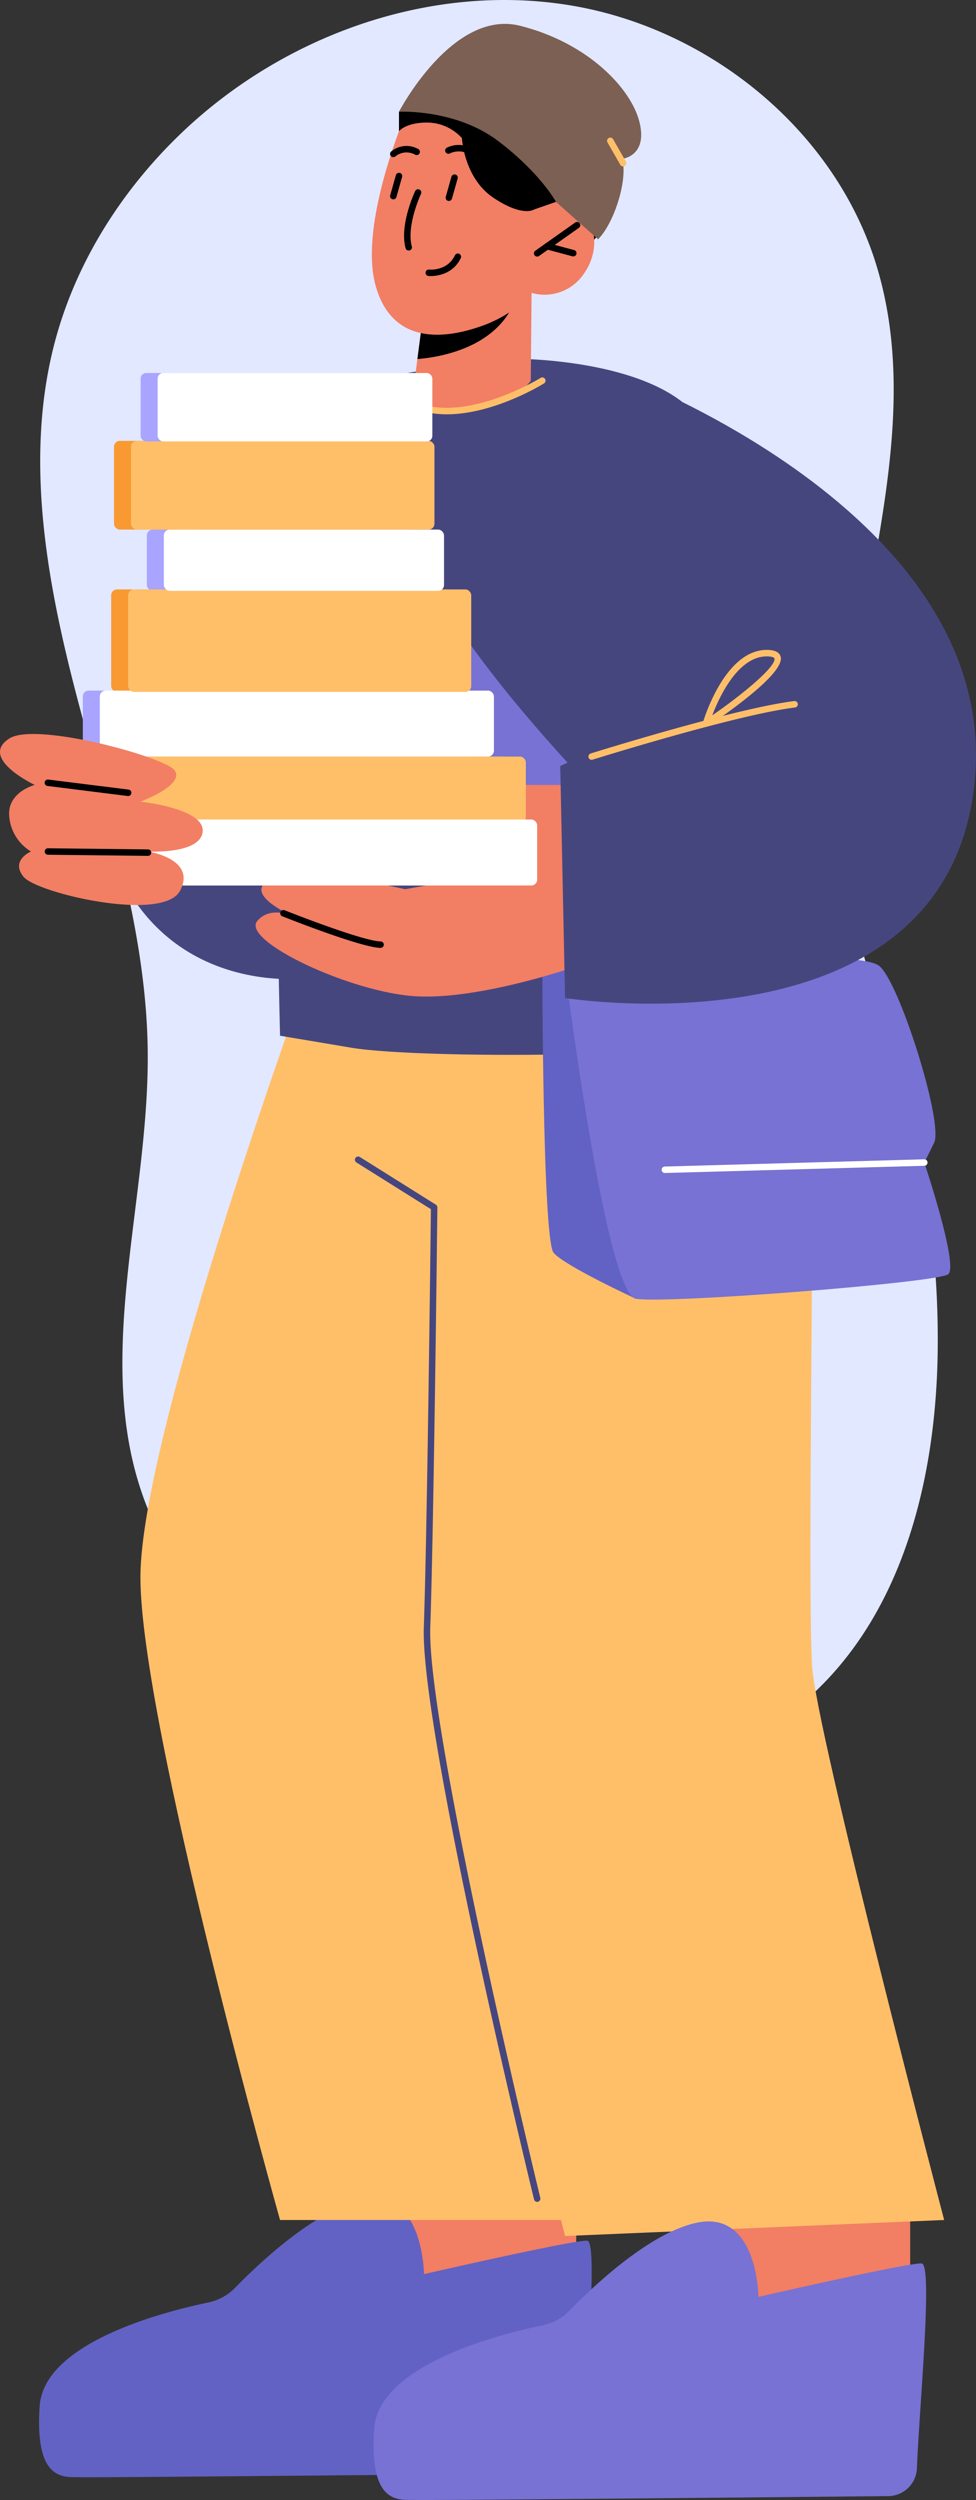 <svg xmlns="http://www.w3.org/2000/svg" width="291.322" height="745.792" viewBox="0 0 291.322 745.792">
  <rect x="0" y="0" width="291.322" height="745.792" fill="#333333" stroke="none"/>
  <g id="Grupo_158128" data-name="Grupo 158128" transform="translate(-1125 -2429.875)">
    <path id="Trazado_114544" data-name="Trazado 114544" d="M180.958,571.642c-37.182-16.915-75.743-39.738-90.718-77.908-16.619-42.361.777-89.8.359-135.336-.332-36.072-11.957-70.908-21.1-105.789S53.63,180.666,63.067,145.862c6.318-23.3,19.737-44.379,37.061-61.106C130.636,55.3,174.59,39.361,216.352,46.1s79.7,37.432,91.912,78.149c17.3,57.688-16.491,119.268-9.31,179.085,2.809,23.406,11.8,45.54,17.9,68.306a281.275,281.275,0,0,1,9.556,74.316c-.228,38.4-9.906,79.365-38.4,104.935C259.278,576.682,216.513,587.818,180.958,571.642Z" transform="translate(1078.496 2385.31)" fill="#e1e8ff"/>
    <g id="Grupo_157522" data-name="Grupo 157522" transform="translate(1125 2437)">
      <g id="Grupo_83785" data-name="Grupo 83785" transform="translate(205.792 644.25)">
        <path id="Trazado_117670" data-name="Trazado 117670" d="M97.1,331.886v25.77L54.3,380.236,31.21,364.042V327.381Z" transform="translate(-31.21 -327.381)" fill="#f27e64"/>
      </g>
      <g id="Grupo_83786" data-name="Grupo 83786" transform="translate(106.115 633.482)">
        <path id="Trazado_117671" data-name="Trazado 117671" d="M135.836,327.7v25.77l-42.8,22.581L69.947,359.858V323.2Z" transform="translate(-69.947 -323.196)" fill="#f27e64"/>
      </g>
      <g id="Grupo_83788" data-name="Grupo 83788" transform="translate(11.665 648.756)">
        <g id="Grupo_83787" data-name="Grupo 83787">
          <path id="Trazado_117672" data-name="Trazado 117672" d="M222.066,411.077a8.642,8.642,0,0,0,8.291-8.54c.775-18.761,4.807-60.725,1.382-60.867-4.364-.178-48.693,9.987-48.693,9.987s-.185-26.046-18.465-22.122c-14.029,3.013-30.791,18.887-37.831,26.111a15.671,15.671,0,0,1-8.052,4.467c-13.064,2.7-49.071,11.855-50.363,30.92-1.58,23.306,7.887,21.021,12.254,21.2C84.337,412.384,191.728,411.367,222.066,411.077Z" transform="translate(-68.159 -329.132)" fill="#6262c4"/>
        </g>
      </g>
      <g id="Grupo_83789" data-name="Grupo 83789" transform="translate(29.792 112.489)">
        <path id="Trazado_117673" data-name="Trazado 117673" d="M147.4,120.728s-75.465,79.86-56.317,134.4c14.137,40.271,54.367,42.558,76.741,34.118s14.727-118.818,14.727-118.818Z" transform="translate(-87.968 -120.728)" fill="#46467f"/>
      </g>
      <g id="Grupo_83790" data-name="Grupo 83790" transform="translate(41.914 280.455)">
        <path id="Trazado_117674" data-name="Trazado 117674" d="M119.026,186S67.86,325.555,67.86,368.973s41.673,191.707,41.673,191.707h93.786L168.745,220.918Z" transform="translate(-67.86 -186.002)" fill="#ffbf69"/>
      </g>
      <g id="Grupo_83792" data-name="Grupo 83792" transform="translate(93.081 266.935)">
        <path id="Trazado_117676" data-name="Trazado 117676" d="M157.442,186.428s19.147,54.017,19.147,86.679-1.127,111.5,0,130.652,39.419,165.184,39.419,165.184l-113.152,4.781s-36.828-142.934-40.68-175.6,4.336-148.672,4.336-148.672L27.271,207.122l75.586-26.373Z" transform="translate(-27.271 -180.749)" fill="#ffbf69"/>
      </g>
      <g id="Grupo_83796" data-name="Grupo 83796" transform="translate(82.49 99.901)">
        <path id="Trazado_117680" data-name="Trazado 117680" d="M117.154,115.836s38.827-.093,53.471,16.456,32.4,175.426,25.588,183.524c-7.316,8.695-106.683,9.156-128.082,5.563l-21.4-3.592s-4.789-183.413,5.633-189.362C65.622,120.856,117.154,115.836,117.154,115.836Z" transform="translate(-45.632 -115.836)" fill="#46467f"/>
      </g>
      <g id="Grupo_83797" data-name="Grupo 83797" transform="translate(161.867 276.511)">
        <path id="Trazado_117681" data-name="Trazado 117681" d="M62.725,186.158s0,84.473,3.379,88.415,24.577,13.71,24.577,13.71l.764-42.43L83,184.47Z" transform="translate(-62.725 -184.47)" fill="#6262c4"/>
      </g>
      <g id="Grupo_83800" data-name="Grupo 83800" transform="translate(99.92 137.316)">
        <path id="Trazado_117684" data-name="Trazado 117684" d="M155.458,238.6S88.444,175.523,81.684,138.355s-20.272,67.577-20.272,67.577l79.4,55.754Z" transform="translate(-61.412 -130.376)" fill="#7772d3"/>
      </g>
      <g id="Grupo_83804" data-name="Grupo 83804" transform="translate(155.151 38.794)">
        <path id="Trazado_117688" data-name="Trazado 117688" d="M93.023,102.152s-.926,16.705-8.448,17.472-18.584-8.736-18.584-8.736l5.182-18.8Z" transform="translate(-65.991 -92.088)"/>
      </g>
      <g id="Grupo_83806" data-name="Grupo 83806" transform="translate(122.881 80.229)">
        <g id="Grupo_83805" data-name="Grupo 83805">
          <path id="Trazado_117689" data-name="Trazado 117689" d="M110.914,108.191l-.232,26.2s-4.794,7.493-20.135,8.6c-11.428.826-15.416-1.791-15.416-1.791l1.711-13.257,1.685-12.928,27.734-5.844Z" transform="translate(-75.131 -108.191)" fill="#f27e64"/>
        </g>
      </g>
      <g id="Grupo_83808" data-name="Grupo 83808" transform="translate(124.591 81.216)">
        <g id="Grupo_83807" data-name="Grupo 83807" transform="translate(0)">
          <path id="Trazado_117690" data-name="Trazado 117690" d="M106.359,108.574a8.585,8.585,0,0,1-.785,2.522c-5.98,13.038-22.034,15.717-28.635,16.25l1.685-12.928Z" transform="translate(-76.939 -108.574)"/>
        </g>
      </g>
      <g id="Grupo_83810" data-name="Grupo 83810" transform="translate(110.999 17.69)">
        <g id="Grupo_83809" data-name="Grupo 83809">
          <path id="Trazado_117691" data-name="Trazado 117691" d="M77.824,93.476s-14.045,32.731-8.785,51.034,21.947,15.305,31.918,11.7,14.57-9.773,14.57-9.773a14.092,14.092,0,0,0,15.547-5.62c6.186-8.723,2.277-18.669-3.07-20.918s-11.662,1.642-11.662,1.642l4.907-9.518S100.025,63.954,77.824,93.476Z" transform="translate(-67.86 -83.886)" fill="#f27e64"/>
        </g>
      </g>
      <g id="Grupo_83811" data-name="Grupo 83811" transform="translate(159.371 59.102)">
        <path id="Trazado_117692" data-name="Trazado 117692" d="M70.456,110.3a.969.969,0,0,0,.556-.178l11.881-8.386a.965.965,0,1,0-1.114-1.575L69.9,108.543a.965.965,0,0,0,.558,1.752Z" transform="translate(-69.49 -99.98)"/>
      </g>
      <g id="Grupo_83812" data-name="Grupo 83812" transform="translate(162.375 65.366)">
        <path id="Trazado_117693" data-name="Trazado 117693" d="M78.646,106.415a.964.964,0,0,0,.247-1.9l-7.756-2.071a.965.965,0,1,0-.5,1.866l7.756,2.071A1.036,1.036,0,0,0,78.646,106.415Z" transform="translate(-69.924 -102.414)"/>
      </g>
      <g id="Grupo_83813" data-name="Grupo 83813" transform="translate(132.878 36.111)">
        <path id="Trazado_117694" data-name="Trazado 117694" d="M90.844,96.15a.965.965,0,0,0,.767-1.549,8.018,8.018,0,0,0-10.177-2.74.964.964,0,0,0,.9,1.706c.18-.09,4.4-2.208,7.743,2.2A.965.965,0,0,0,90.844,96.15Z" transform="translate(-80.922 -91.045)"/>
      </g>
      <g id="Grupo_83814" data-name="Grupo 83814" transform="translate(116.43 36.404)">
        <path id="Trazado_117695" data-name="Trazado 117695" d="M89.049,94.514a.97.97,0,0,0,.607-.216,5.262,5.262,0,0,1,5.875-.54.965.965,0,0,0,.991-1.657,7.176,7.176,0,0,0-8.082.7.964.964,0,0,0-.139,1.356A.953.953,0,0,0,89.049,94.514Z" transform="translate(-88.084 -91.159)"/>
      </g>
      <g id="Grupo_83815" data-name="Grupo 83815" transform="translate(168.419 278.437)">
        <path id="Trazado_117696" data-name="Trazado 117696" d="M71.656,185.828s42.757-2.226,48.724,1.824,19.508,47.048,16.582,52.928l-2.928,5.877s10.326,30.824,7.136,33.333-84.039,8.855-93.2,7.316-21.4-100-21.4-100Z" transform="translate(-26.565 -185.218)" fill="#7772d3"/>
      </g>
      <g id="Grupo_83816" data-name="Grupo 83816" transform="translate(120.611 49.354)">
        <path id="Trazado_117697" data-name="Trazado 117697" d="M89.3,114.461a.926.926,0,0,0,.25-.033.964.964,0,0,0,.684-1.181c-1.68-6.248,2.689-15.581,2.733-15.673a.965.965,0,1,0-1.742-.829c-.193.409-4.717,10.077-2.856,17A.965.965,0,0,0,89.3,114.461Z" transform="translate(-87.922 -96.193)"/>
      </g>
      <g id="Grupo_83817" data-name="Grupo 83817" transform="translate(116.435 44.424)">
        <path id="Trazado_117698" data-name="Trazado 117698" d="M91.1,102.2a.967.967,0,0,0,.929-.7l1.693-6a.965.965,0,1,0-1.858-.525l-1.693,6a.967.967,0,0,0,.666,1.191A.923.923,0,0,0,91.1,102.2Z" transform="translate(-90.134 -94.276)"/>
      </g>
      <g id="Grupo_83818" data-name="Grupo 83818" transform="translate(133.015 44.897)">
        <path id="Trazado_117699" data-name="Trazado 117699" d="M84.654,102.383a.967.967,0,0,0,.929-.7l1.693-6a.964.964,0,0,0-1.855-.525l-1.693,6a.963.963,0,0,0,.664,1.191A.933.933,0,0,0,84.654,102.383Z" transform="translate(-83.69 -94.46)"/>
      </g>
      <g id="Grupo_83819" data-name="Grupo 83819" transform="translate(119.093 13.977)">
        <path id="Trazado_117700" data-name="Trazado 117700" d="M70.429,100.5s1.938-2.617,8.476-2.6a14.135,14.135,0,0,1,10.313,4.652s.548,11.85,9.385,17.776,12.215,3.484,12.215,3.484l6.469-2.241,4.812-9.379L103.626,91.919l-22.2-9.475-11,12.228Z" transform="translate(-70.429 -82.444)"/>
      </g>
      <g id="Grupo_83820" data-name="Grupo 83820" transform="translate(127.023 68.497)">
        <path id="Trazado_117701" data-name="Trazado 117701" d="M84.78,110.366c1.727,0,6.68-.448,9.032-5.352a.964.964,0,0,0-1.74-.834c-2.267,4.727-7.485,4.264-7.7,4.246a.965.965,0,0,0-.2,1.92C84.183,110.346,84.4,110.366,84.78,110.366Z" transform="translate(-83.308 -103.632)"/>
      </g>
      <g id="Grupo_83822" data-name="Grupo 83822" transform="translate(111.495 655.551)">
        <g id="Grupo_83821" data-name="Grupo 83821">
          <path id="Trazado_117702" data-name="Trazado 117702" d="M183.27,413.717a8.646,8.646,0,0,0,8.291-8.54c.775-18.764,4.807-60.725,1.384-60.867-4.367-.178-48.7,9.987-48.7,9.987s-.185-26.049-18.465-22.122c-14.029,3.013-30.791,18.887-37.831,26.11a15.663,15.663,0,0,1-8.052,4.467c-13.064,2.7-49.071,11.855-50.363,30.917-1.58,23.306,7.887,21.023,12.254,21.2C45.541,415.024,152.932,414.008,183.27,413.717Z" transform="translate(-29.362 -331.771)" fill="#7772d3"/>
        </g>
      </g>
      <g id="Grupo_83873" data-name="Grupo 83873" transform="translate(119.093)">
        <path id="Trazado_117738" data-name="Trazado 117738" d="M121.845,141.27c4.593-4.676,8.384-16.209,7.462-22.7l-.185-1.31s7.6-.826,5.069-10.964-15.462-23.65-35.631-28.72-36.146,25.639-36.146,25.639,16.867-.883,29.54,8.7,17.318,18.19,17.318,18.19Z" transform="translate(-62.414 -77.012)" fill="#7c6053"/>
      </g>
      <g id="Grupo_83874" data-name="Grupo 83874" transform="translate(26.243 218.568)">
        <rect id="Rectángulo_34524" data-name="Rectángulo 34524" width="125.648" height="19.684" rx="1.736" fill="#e59e00"/>
      </g>
      <g id="Grupo_83875" data-name="Grupo 83875" transform="translate(76.295 227.035)">
        <path id="Trazado_117739" data-name="Trazado 117739" d="M161.934,165.242l4.326,53.811s-29.054,10.27-48.585,9.256S65.05,211.683,70.076,205.8c4.081-4.776,10.982-1.233,10.982-1.233s-16.415-7.069-6.688-11.235,39.774,3.018,39.774,3.018l30.938-5.45,2.2-25.663Z" transform="translate(-69.563 -165.242)" fill="#f27e64"/>
      </g>
      <g id="Grupo_83876" data-name="Grupo 83876" transform="translate(33.185 168.707)">
        <rect id="Rectángulo_34525" data-name="Rectángulo 34525" width="102.401" height="30.582" rx="1.736" fill="#f99931"/>
      </g>
      <g id="Grupo_83877" data-name="Grupo 83877" transform="translate(31.31 218.568)">
        <rect id="Rectángulo_34526" data-name="Rectángulo 34526" width="125.648" height="19.684" rx="1.736" fill="#ffbf69"/>
      </g>
      <g id="Grupo_83878" data-name="Grupo 83878" transform="translate(24.723 198.887)">
        <rect id="Rectángulo_34527" data-name="Rectángulo 34527" width="117.636" height="19.684" rx="1.736" fill="#a8a4ff"/>
      </g>
      <g id="Grupo_83879" data-name="Grupo 83879" transform="translate(25.187 237.342)">
        <rect id="Rectángulo_34528" data-name="Rectángulo 34528" width="130.08" height="19.684" rx="1.736" fill="#ffeebd"/>
      </g>
      <g id="Grupo_83880" data-name="Grupo 83880" transform="translate(43.839 150.858)">
        <rect id="Rectángulo_34529" data-name="Rectángulo 34529" width="83.626" height="18.271" rx="1.736" fill="#a8a4ff"/>
      </g>
      <g id="Grupo_83881" data-name="Grupo 83881" transform="translate(29.793 198.887)">
        <rect id="Rectángulo_34530" data-name="Rectángulo 34530" width="117.636" height="19.684" rx="1.736" fill="#fff"/>
      </g>
      <g id="Grupo_83882" data-name="Grupo 83882" transform="translate(34.03 124.389)">
        <rect id="Rectángulo_34531" data-name="Rectángulo 34531" width="90.578" height="26.468" rx="1.736" fill="#f99931"/>
      </g>
      <g id="Grupo_83883" data-name="Grupo 83883" transform="translate(38.254 168.707)">
        <rect id="Rectángulo_34532" data-name="Rectángulo 34532" width="102.402" height="30.582" rx="1.736" fill="#ffbf69"/>
      </g>
      <g id="Grupo_83884" data-name="Grupo 83884" transform="translate(30.255 237.342)">
        <rect id="Rectángulo_34533" data-name="Rectángulo 34533" width="130.08" height="19.684" rx="1.736" fill="#fff"/>
      </g>
      <g id="Grupo_83885" data-name="Grupo 83885" transform="translate(83.64 264.348)">
        <path id="Trazado_117740" data-name="Trazado 117740" d="M122.218,191.043a.965.965,0,0,0,.021-1.93c-5.538-.121-28.411-9.207-28.64-9.3a.964.964,0,0,0-.715,1.791c.955.381,23.429,9.31,29.311,9.439Z" transform="translate(-92.276 -179.744)"/>
      </g>
      <g id="Grupo_83886" data-name="Grupo 83886" transform="translate(167.22 103.38)">
        <path id="Trazado_117741" data-name="Trazado 117741" d="M38.541,117.188S156.2,159.263,147.187,240.841,25.024,304.4,25.024,304.4l-1.446-69.2,34.63-15.959Z" transform="translate(-23.578 -117.188)" fill="#46467f"/>
      </g>
      <g id="Grupo_83887" data-name="Grupo 83887" transform="translate(0 211.837)">
        <path id="Trazado_117742" data-name="Trazado 117742" d="M123.653,174.533s-16.893-7.964-7.573-13.867c7.926-5.018,46.233,5.5,49.246,9.441,3.381,4.426-10.136,9.413-10.136,9.413s19.147,1.992,18.584,8.88-16.332,5.99-16.332,5.99,14.644,2.174,9.575,11.711-42.8.715-46.742-4.2,2.254-7.506,2.254-7.506a13.5,13.5,0,0,1-6.477-10.29C115.205,176.705,123.653,174.533,123.653,174.533Z" transform="translate(-113.275 -159.336)" fill="#f27e64"/>
      </g>
      <g id="Grupo_83888" data-name="Grupo 83888" transform="translate(48.907 150.858)">
        <rect id="Rectángulo_34534" data-name="Rectángulo 34534" width="83.626" height="18.271" rx="1.736" fill="#fff"/>
      </g>
      <g id="Grupo_83889" data-name="Grupo 83889" transform="translate(39.099 124.389)">
        <rect id="Rectángulo_34535" data-name="Rectángulo 34535" width="90.577" height="26.468" rx="1.736" fill="#ffbf69"/>
      </g>
      <g id="Grupo_83890" data-name="Grupo 83890" transform="translate(197.507 338.714)">
        <path id="Trazado_117743" data-name="Trazado 117743" d="M30.166,212.729l77.441-2.156a.965.965,0,1,0-.051-1.93L30.14,210.8a.965.965,0,0,0,.026,1.93Z" transform="translate(-29.201 -208.643)" fill="#fff"/>
      </g>
      <g id="Grupo_83891" data-name="Grupo 83891" transform="translate(13.356 225.425)">
        <path id="Trazado_117744" data-name="Trazado 117744" d="M146.449,169.536a.965.965,0,0,0,.118-1.922l-23.933-2.99a.965.965,0,1,0-.239,1.914l23.934,2.99A.968.968,0,0,0,146.449,169.536Z" transform="translate(-121.549 -164.618)"/>
      </g>
      <g id="Grupo_83892" data-name="Grupo 83892" transform="translate(13.354 245.927)">
        <path id="Trazado_117745" data-name="Trazado 117745" d="M150.065,174.848a.965.965,0,0,0,.01-1.93l-29.847-.335a.965.965,0,1,0-.023,1.93l29.847.335Z" transform="translate(-119.251 -172.584)"/>
      </g>
      <g id="Grupo_83893" data-name="Grupo 83893" transform="translate(105.942 337.881)">
        <path id="Trazado_117746" data-name="Trazado 117746" d="M128.5,520.162a.881.881,0,0,0,.229-.028.964.964,0,0,0,.71-1.166c-.34-1.395-33.9-139.882-32.842-170.213,1.063-30.472,2.11-124.3,2.118-125.243a.968.968,0,0,0-.45-.829L75.585,208.466a.965.965,0,1,0-1.027,1.634l22.22,13.931c-.087,7.745-1.091,95.415-2.113,124.657-1.07,30.593,31.509,165.028,32.9,170.738A.966.966,0,0,0,128.5,520.162Z" transform="translate(-74.106 -208.319)" fill="#46467f"/>
      </g>
      <g id="Grupo_83894" data-name="Grupo 83894" transform="translate(175.638 202.007)">
        <path id="Trazado_117747" data-name="Trazado 117747" d="M45.21,173.045A.965.965,0,0,0,45.5,173c.425-.134,42.8-13.391,60.4-15.56a.964.964,0,1,0-.237-1.914c-17.771,2.19-60.316,15.5-60.743,15.635a.965.965,0,0,0,.288,1.886Z" transform="translate(-44.244 -155.516)" fill="#ffbf69"/>
      </g>
      <g id="Grupo_83895" data-name="Grupo 83895" transform="translate(209.758 186.753)">
        <path id="Trazado_117748" data-name="Trazado 117748" d="M47.175,172.528a.968.968,0,0,0,.535-.162c5.45-3.639,23.128-15.89,21.751-20.774-.35-1.245-1.6-1.917-3.705-2-12.833-.484-19.24,20.789-19.508,21.695a.964.964,0,0,0,.926,1.238Zm18.151-21.013q.178,0,.355.008c1.31.052,1.855.353,1.925.594.628,2.234-8.754,10.216-18.563,17.006C51.148,163.592,56.729,151.516,65.326,151.516Z" transform="translate(-46.208 -149.588)" fill="#ffbf69"/>
      </g>
      <g id="Grupo_83896" data-name="Grupo 83896" transform="translate(128.084 105.467)">
        <path id="Trazado_117749" data-name="Trazado 117749" d="M78.8,129c13.991,0,28.341-8.806,29.005-9.22a.964.964,0,1,0-1.016-1.639c-.175.108-17.655,10.828-32.165,8.628a.964.964,0,1,0-.288,1.907A29.709,29.709,0,0,0,78.8,129Z" transform="translate(-73.511 -117.999)" fill="#ffbf69"/>
      </g>
      <g id="Grupo_83897" data-name="Grupo 83897" transform="translate(41.985 104.15)">
        <rect id="Rectángulo_34536" data-name="Rectángulo 34536" width="81.995" height="20.401" rx="1.652" fill="#a8a4ff"/>
      </g>
      <g id="Grupo_83898" data-name="Grupo 83898" transform="translate(47.052 104.15)">
        <rect id="Rectángulo_34537" data-name="Rectángulo 34537" width="81.995" height="20.401" rx="1.652" fill="#fff"/>
      </g>
      <g id="Grupo_83899" data-name="Grupo 83899" transform="translate(181.218 33.942)">
        <path id="Trazado_117750" data-name="Trazado 117750" d="M68.908,98.786a.968.968,0,0,0,.836-1.444L65.939,90.69a.965.965,0,1,0-1.675.957L68.07,98.3A.962.962,0,0,0,68.908,98.786Z" transform="translate(-64.137 -90.202)" fill="#ffbf69"/>
      </g>
    </g>
  </g>
</svg>
